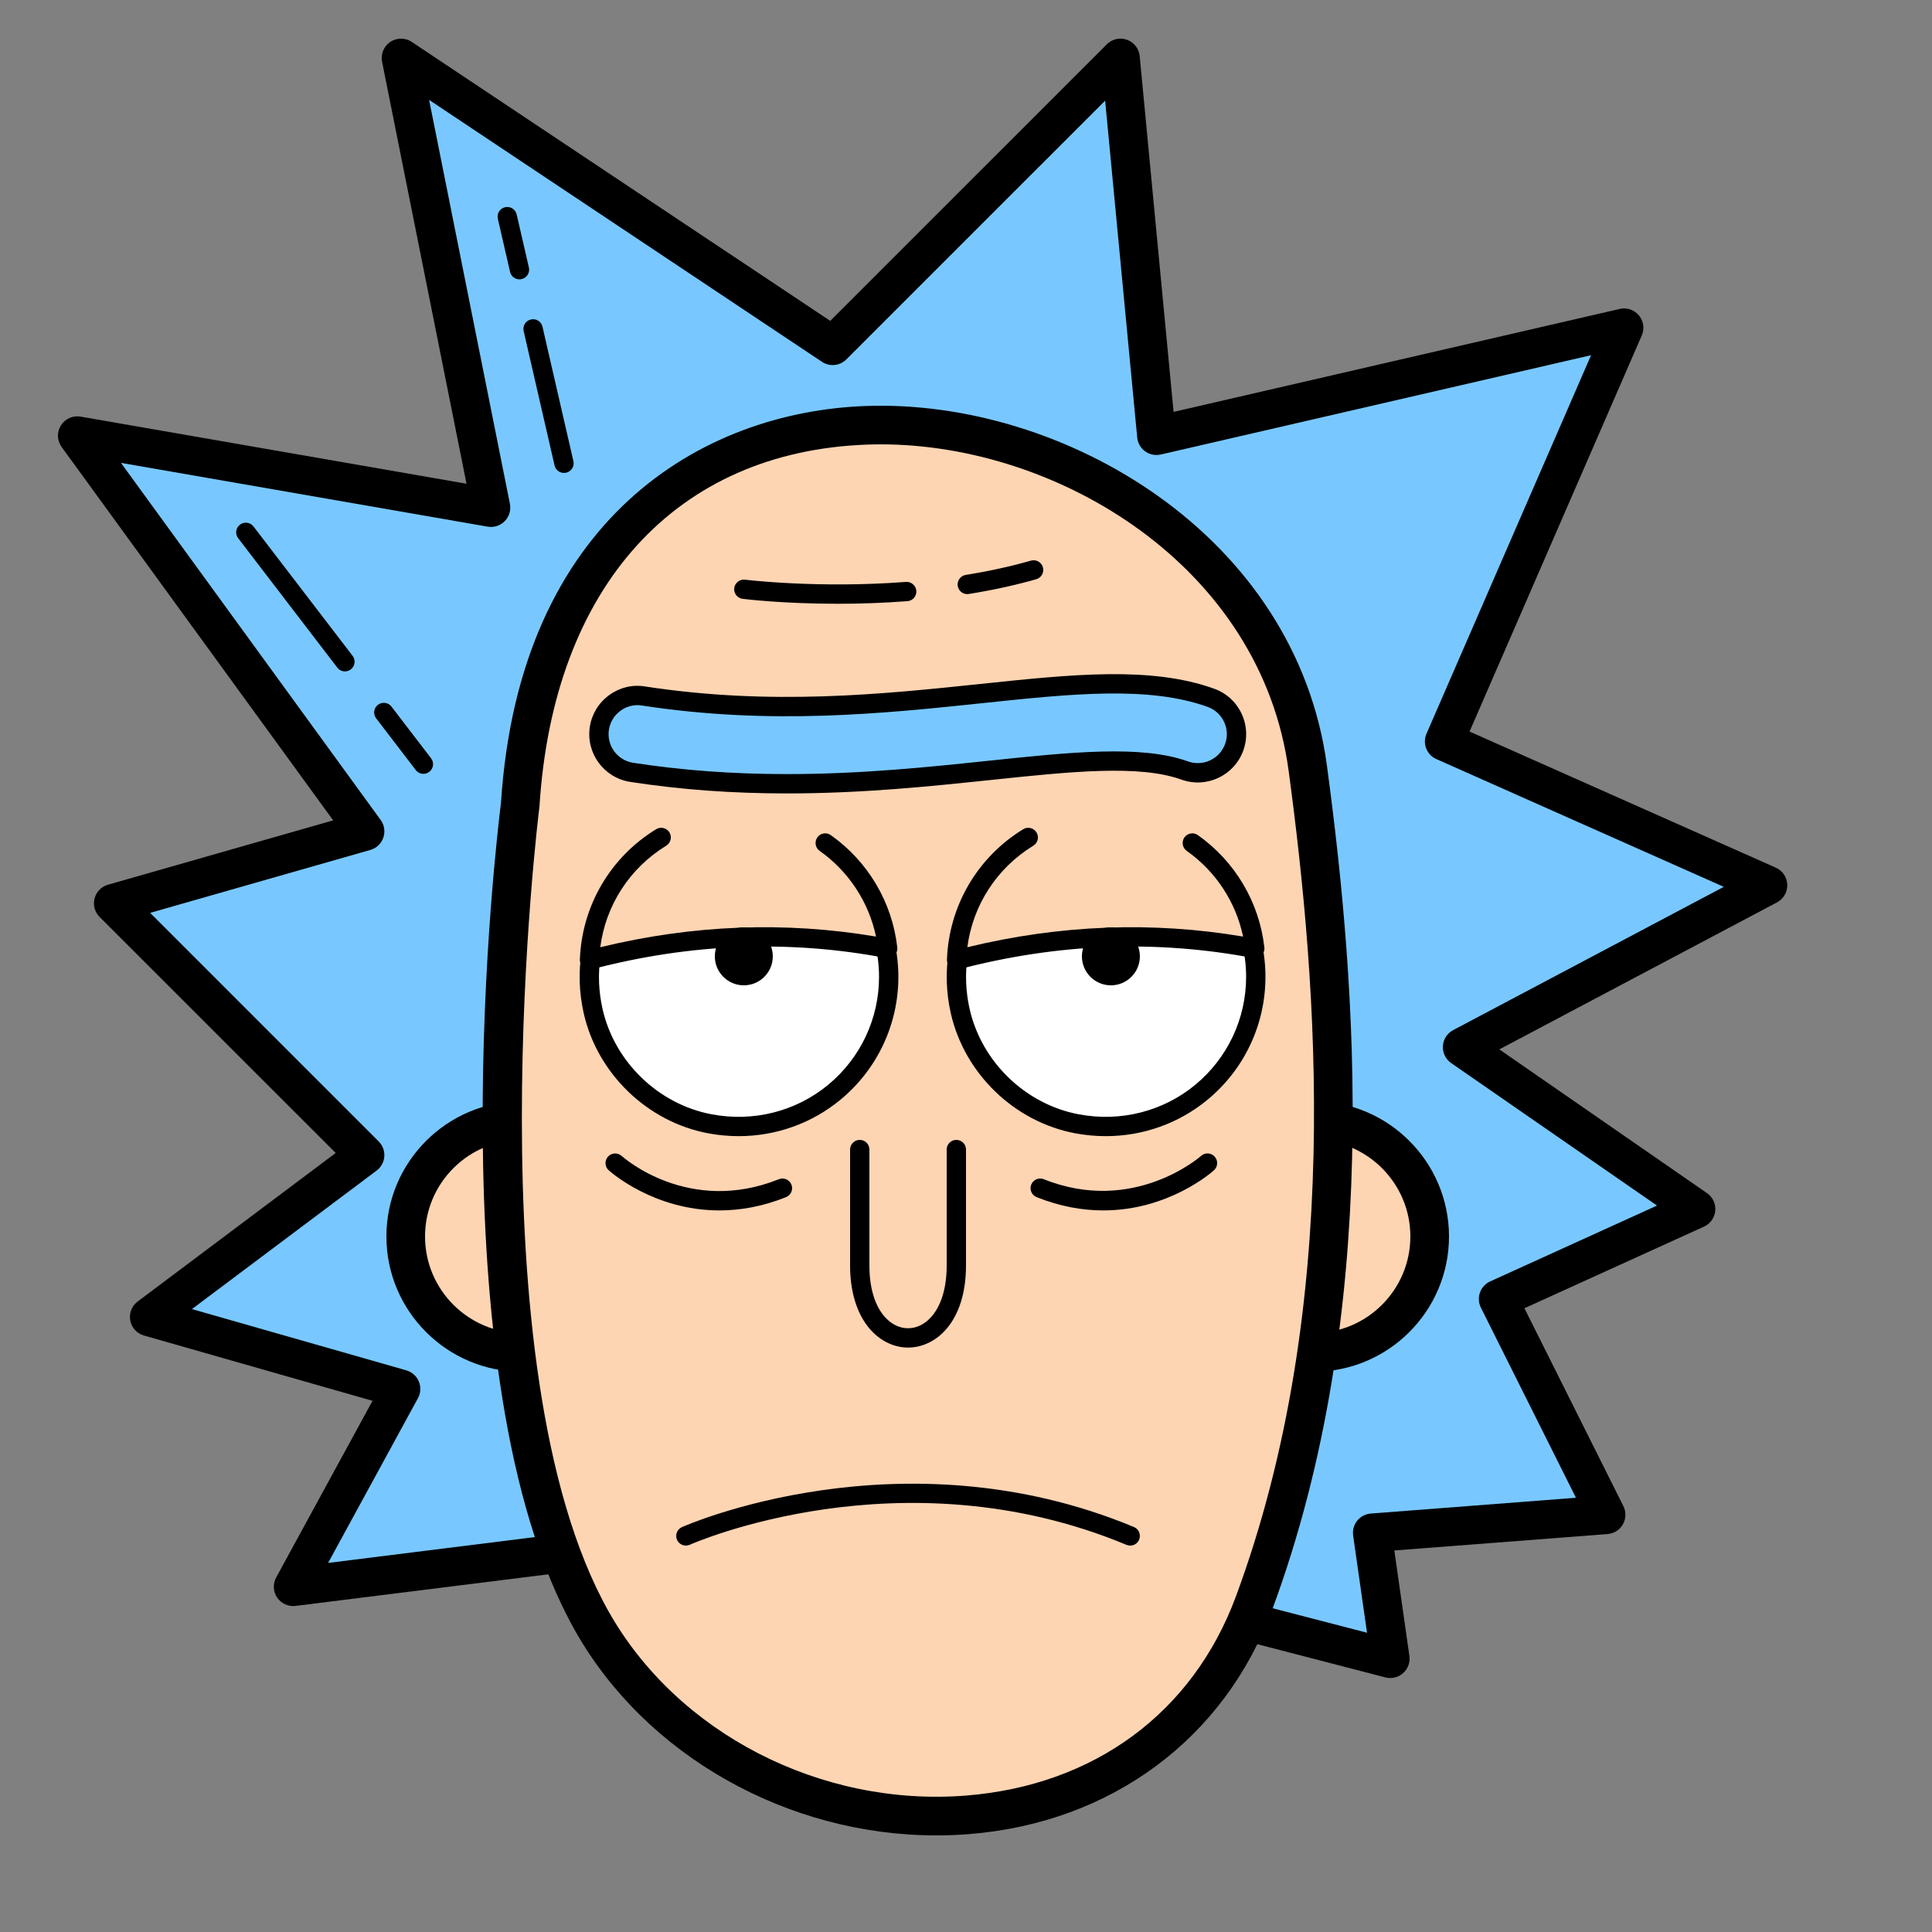 <svg xmlns="http://www.w3.org/2000/svg" xmlns:xlink="http://www.w3.org/1999/xlink" viewBox="0,0,256,256" width="200px" height="200px" fill-rule="nonzero"><rect x="0" y="0" width="256" height="256" fill="#808080" stroke="none"/><g fill="none" fill-rule="nonzero" stroke="none" stroke-width="1" stroke-linecap="butt" stroke-linejoin="miter" stroke-miterlimit="10" stroke-dasharray="" stroke-dashoffset="0" font-family="none" font-weight="none" font-size="none" text-anchor="none" style="mix-blend-mode: normal"><g transform="scale(2.56,2.56)"><path d="M30.066,80.269l-14.895,1.861l5.586,-10.24l-13.033,-3.724l11.171,-8.378l-13.033,-13.034l13.033,-3.723l-14.895,-20.481l21.412,3.724l-4.655,-23.274l22.343,14.895l14.895,-14.895l1.862,19.55l24.204,-5.586l-9.309,21.412l16.757,7.448l-15.826,8.378l12.102,8.379l-10.24,4.654l5.585,11.172l-12.102,0.931l0.931,6.516l-25.135,-6.516z" fill="#78c8ff"></path><path d="M71.959,86.854c-0.084,0 -0.168,-0.011 -0.251,-0.032l-24.985,-6.478l-16.566,0.92l-14.861,1.858c-0.369,0.044 -0.739,-0.119 -0.95,-0.43c-0.212,-0.31 -0.231,-0.712 -0.052,-1.041l4.987,-9.145l-11.831,-3.38c-0.365,-0.104 -0.64,-0.407 -0.709,-0.78c-0.069,-0.374 0.08,-0.754 0.384,-0.981l10.249,-7.687l-12.219,-12.217c-0.251,-0.25 -0.35,-0.615 -0.261,-0.958c0.089,-0.343 0.353,-0.613 0.693,-0.71l11.657,-3.331l-14.053,-19.324c-0.239,-0.33 -0.256,-0.771 -0.04,-1.117c0.215,-0.346 0.621,-0.527 1.02,-0.457l19.975,3.474l-4.37,-21.842c-0.079,-0.397 0.088,-0.802 0.424,-1.027c0.337,-0.224 0.774,-0.225 1.111,-0.001l21.661,14.44l14.316,-14.315c0.273,-0.274 0.679,-0.366 1.046,-0.234c0.364,0.131 0.62,0.46 0.656,0.846l1.754,18.414l23.093,-5.329c0.365,-0.086 0.752,0.045 0.993,0.335c0.242,0.29 0.299,0.691 0.148,1.038l-8.914,20.502l15.851,7.045c0.35,0.155 0.58,0.497 0.593,0.879c0.014,0.382 -0.192,0.739 -0.531,0.918l-14.372,7.609l10.75,7.441c0.296,0.205 0.459,0.553 0.427,0.911c-0.032,0.359 -0.255,0.673 -0.582,0.821l-9.296,4.226l5.122,10.243c0.148,0.298 0.14,0.65 -0.024,0.939c-0.164,0.29 -0.461,0.479 -0.793,0.505l-11.039,0.85l0.78,5.46c0.047,0.331 -0.074,0.664 -0.324,0.887c-0.186,0.167 -0.424,0.255 -0.667,0.255zM46.823,78.338c0.085,0 0.169,0.011 0.251,0.032l23.683,6.14l-0.719,-5.03c-0.039,-0.274 0.037,-0.552 0.21,-0.768c0.173,-0.216 0.428,-0.35 0.703,-0.371l10.62,-0.817l-4.921,-9.841c-0.121,-0.243 -0.139,-0.524 -0.048,-0.781c0.091,-0.256 0.281,-0.464 0.528,-0.576l8.636,-3.926l-10.653,-7.375c-0.287,-0.199 -0.449,-0.533 -0.429,-0.882c0.02,-0.349 0.222,-0.661 0.53,-0.824l14.009,-7.416l-14.877,-6.613c-0.502,-0.223 -0.729,-0.809 -0.511,-1.313l8.519,-19.592l-22.272,5.14c-0.28,0.064 -0.575,0.005 -0.81,-0.164c-0.233,-0.168 -0.383,-0.429 -0.41,-0.716l-1.66,-17.436l-13.395,13.393c-0.337,0.338 -0.866,0.39 -1.262,0.125l-20.334,-13.556l4.182,20.906c0.064,0.324 -0.034,0.658 -0.265,0.895c-0.229,0.236 -0.563,0.345 -0.887,0.287l-18.98,-3.301l13.443,18.484c0.192,0.264 0.243,0.605 0.137,0.914c-0.106,0.309 -0.356,0.546 -0.671,0.636l-11.399,3.257l11.831,11.832c0.205,0.205 0.311,0.489 0.29,0.778c-0.021,0.289 -0.165,0.555 -0.397,0.729l-9.561,7.17l11.097,3.17c0.292,0.084 0.53,0.296 0.648,0.575c0.117,0.28 0.101,0.599 -0.045,0.865l-4.651,8.528l12.959,-1.62c0.022,-0.003 0.046,-0.005 0.068,-0.006l16.757,-0.931c0.019,0 0.038,-0.001 0.056,-0.001z" fill="#000000"></path><circle cx="27" cy="64" r="6" fill="#fed5b3"></circle><path d="M27,71c-3.859,0 -7,-3.141 -7,-7c0,-3.859 3.141,-7 7,-7c3.859,0 7,3.141 7,7c0,3.859 -3.141,7 -7,7zM27,59c-2.757,0 -5,2.243 -5,5c0,2.757 2.243,5 5,5c2.757,0 5,-2.243 5,-5c0,-2.757 -2.243,-5 -5,-5z" fill="#000000"></path><circle cx="68" cy="64" r="6" fill="#fed5b3"></circle><path d="M68,71c-3.859,0 -7,-3.141 -7,-7c0,-3.859 3.141,-7 7,-7c3.859,0 7,3.141 7,7c0,3.859 -3.141,7 -7,7zM68,59c-2.757,0 -5,2.243 -5,5c0,2.757 2.243,5 5,5c2.757,0 5,-2.243 5,-5c0,-2.757 -2.243,-5 -5,-5z" fill="#000000"></path><path d="M26.926,41.645c0,0 -3.706,29.112 3.706,42.26c7.412,13.148 28.721,14.087 34.28,-0.939c5.559,-15.026 4.328,-31.689 2.779,-43.199c-2.779,-20.66 -38.912,-27.234 -40.765,1.878z" fill="#fed5b3"></path><path d="M48.462,95c-7.681,0 -15.044,-4.118 -18.7,-10.604c-7.433,-13.184 -4.032,-41.25 -3.831,-42.845c0.948,-14.684 10.381,-20.238 18.897,-20.537c10.208,-0.361 22.245,6.659 23.854,18.62c1.525,11.339 2.893,28.204 -2.833,43.679c-2.475,6.691 -8.342,11.035 -15.692,11.62c-0.565,0.046 -1.132,0.067 -1.695,0.067zM45.592,23c-0.232,0 -0.463,0.004 -0.693,0.012c-9.905,0.348 -16.251,7.336 -16.974,18.696c-0.001,0.021 -0.003,0.042 -0.006,0.063c-0.037,0.288 -3.578,28.936 3.585,41.642c3.549,6.296 10.975,10.12 18.494,9.526c6.651,-0.53 11.746,-4.292 13.977,-10.32c5.569,-15.057 4.222,-31.592 2.725,-42.719c-1.424,-10.585 -11.918,-16.9 -21.108,-16.9zM26.927,41.645h0.01z" fill="#000000"></path><path d="M31.657,46.5c-1.012,1.639 -1.444,3.674 -0.957,5.832c0.663,2.942 3.078,5.277 6.042,5.836c4.942,0.93 9.258,-2.835 9.258,-7.608c0,-1.491 -0.428,-2.878 -1.157,-4.06z" fill="#ffffff"></path><path d="M38.233,58.807c-0.525,0 -1.056,-0.049 -1.584,-0.148c-3.146,-0.593 -5.732,-3.092 -6.437,-6.217c-0.485,-2.15 -0.123,-4.354 1.019,-6.204c0.092,-0.148 0.252,-0.238 0.426,-0.238h13.186c0.174,0 0.334,0.09 0.426,0.237c0.806,1.305 1.231,2.8 1.231,4.322c0,2.464 -1.089,4.78 -2.987,6.354c-1.492,1.236 -3.355,1.894 -5.28,1.894zM31.942,47c-0.893,1.576 -1.161,3.419 -0.755,5.221c0.618,2.743 2.888,4.935 5.647,5.455c2.167,0.41 4.371,-0.149 6.039,-1.532c1.669,-1.384 2.626,-3.419 2.626,-5.584c0,-1.245 -0.325,-2.47 -0.942,-3.56z" fill="#000000"></path><path d="M34.224,43.347c-2.153,1.315 -3.612,3.652 -3.709,6.338c5.174,-1.36 10.318,-1.565 15.433,-0.591c-0.254,-2.254 -1.472,-4.215 -3.233,-5.46" fill="#fed5b3"></path><path d="M30.515,50.185c-0.112,0 -0.223,-0.038 -0.313,-0.109c-0.123,-0.099 -0.192,-0.25 -0.188,-0.409c0.101,-2.775 1.576,-5.297 3.948,-6.747c0.234,-0.144 0.542,-0.07 0.688,0.166c0.144,0.236 0.069,0.543 -0.166,0.688c-1.891,1.155 -3.134,3.086 -3.414,5.255c4.775,-1.162 9.569,-1.347 14.272,-0.552c-0.373,-1.781 -1.412,-3.372 -2.917,-4.435c-0.226,-0.159 -0.279,-0.471 -0.12,-0.697c0.161,-0.226 0.476,-0.278 0.696,-0.12c1.926,1.36 3.181,3.479 3.442,5.813c0.018,0.158 -0.041,0.314 -0.157,0.422c-0.117,0.108 -0.277,0.152 -0.434,0.125c-4.999,-0.952 -10.117,-0.756 -15.212,0.583c-0.04,0.012 -0.083,0.017 -0.125,0.017z" fill="#000000"></path><path d="M50.657,46.5c-1.012,1.639 -1.444,3.674 -0.957,5.832c0.663,2.942 3.078,5.277 6.042,5.836c4.942,0.93 9.258,-2.835 9.258,-7.608c0,-1.491 -0.428,-2.878 -1.157,-4.06z" fill="#ffffff"></path><path d="M57.233,58.807c-0.525,0 -1.056,-0.049 -1.584,-0.148c-3.146,-0.593 -5.732,-3.092 -6.437,-6.217c-0.485,-2.15 -0.123,-4.354 1.019,-6.204c0.092,-0.148 0.252,-0.238 0.426,-0.238h13.186c0.174,0 0.334,0.09 0.426,0.237c0.806,1.305 1.231,2.8 1.231,4.322c0,2.464 -1.089,4.78 -2.987,6.354c-1.492,1.236 -3.355,1.894 -5.28,1.894zM50.942,47c-0.893,1.576 -1.161,3.419 -0.755,5.221c0.618,2.743 2.888,4.935 5.647,5.455c2.169,0.41 4.371,-0.149 6.039,-1.532c1.669,-1.384 2.626,-3.419 2.626,-5.584c0,-1.245 -0.325,-2.47 -0.942,-3.56z" fill="#000000"></path><path d="M53.224,43.347c-2.153,1.315 -3.612,3.652 -3.709,6.338c5.174,-1.36 10.318,-1.565 15.433,-0.591c-0.254,-2.254 -1.472,-4.215 -3.233,-5.46" fill="#fed5b3"></path><path d="M49.515,50.185c-0.112,0 -0.223,-0.038 -0.313,-0.109c-0.123,-0.099 -0.192,-0.25 -0.188,-0.409c0.101,-2.775 1.576,-5.297 3.948,-6.747c0.233,-0.144 0.542,-0.07 0.688,0.166c0.144,0.236 0.069,0.543 -0.166,0.688c-1.891,1.155 -3.134,3.086 -3.414,5.255c4.775,-1.162 9.569,-1.347 14.272,-0.552c-0.373,-1.781 -1.412,-3.372 -2.917,-4.435c-0.226,-0.159 -0.279,-0.471 -0.12,-0.697c0.161,-0.226 0.475,-0.278 0.696,-0.12c1.926,1.36 3.181,3.479 3.442,5.813c0.018,0.158 -0.041,0.314 -0.157,0.422c-0.117,0.108 -0.278,0.152 -0.434,0.125c-4.999,-0.952 -10.117,-0.756 -15.212,0.583c-0.04,0.012 -0.083,0.017 -0.125,0.017z" fill="#000000"></path><circle cx="38.5" cy="49.5" r="1.5" fill="#000000"></circle><circle cx="57.5" cy="49.5" r="1.5" fill="#000000"></circle><path d="M37.235,62.651c-3.374,0 -5.608,-1.969 -5.729,-2.078c-0.205,-0.185 -0.221,-0.499 -0.037,-0.705c0.185,-0.204 0.501,-0.22 0.706,-0.038c0.142,0.126 3.501,3.062 8.14,1.206c0.255,-0.104 0.547,0.022 0.649,0.278c0.102,0.256 -0.021,0.547 -0.278,0.649c-1.241,0.498 -2.401,0.688 -3.451,0.688z" fill="#000000"></path><path d="M57.105,62.651c-1.05,0 -2.21,-0.19 -3.45,-0.688c-0.257,-0.103 -0.381,-0.394 -0.278,-0.649c0.103,-0.255 0.394,-0.382 0.649,-0.278c4.656,1.861 8.104,-1.175 8.139,-1.205c0.205,-0.187 0.521,-0.169 0.706,0.036c0.186,0.205 0.169,0.521 -0.036,0.706c-0.121,0.11 -2.356,2.078 -5.73,2.078z" fill="#000000"></path><path d="M50.065,30.751c-0.241,0 -0.453,-0.175 -0.493,-0.421c-0.043,-0.272 0.143,-0.529 0.415,-0.573c1.195,-0.192 2.331,-0.44 3.375,-0.739c0.269,-0.075 0.543,0.078 0.618,0.344c0.076,0.265 -0.077,0.542 -0.343,0.618c-1.082,0.309 -2.257,0.566 -3.492,0.764c-0.026,0.006 -0.053,0.007 -0.08,0.007z" fill="#000000"></path><g fill="#000000"><path d="M43.354,31.251c-2.83,0 -4.803,-0.241 -4.916,-0.255c-0.273,-0.034 -0.468,-0.284 -0.434,-0.558c0.033,-0.275 0.297,-0.469 0.558,-0.434c0.038,0.005 3.797,0.464 8.332,0.115c0.251,-0.025 0.516,0.184 0.536,0.46c0.021,0.275 -0.185,0.516 -0.46,0.537c-1.295,0.099 -2.52,0.135 -3.616,0.135z"></path></g><g fill="#000000"><path d="M47,69.75c-0.805,0 -1.576,-0.415 -2.119,-1.138c-0.576,-0.768 -0.881,-1.844 -0.881,-3.112v-6c0,-0.276 0.224,-0.5 0.5,-0.5c0.276,0 0.5,0.224 0.5,0.5v6c0,2.233 1.037,3.25 2,3.25c0.963,0 2,-1.017 2,-3.25v-6c0,-0.276 0.224,-0.5 0.5,-0.5c0.276,0 0.5,0.224 0.5,0.5v6c0,2.92 -1.555,4.25 -3,4.25z"></path></g><g fill="#000000"><path d="M58.5,80c-0.064,0 -0.13,-0.013 -0.192,-0.038c-11.649,-4.856 -22.494,-0.055 -22.601,-0.007c-0.25,0.114 -0.547,0.003 -0.662,-0.248c-0.114,-0.252 -0.003,-0.548 0.248,-0.662c0.111,-0.052 11.337,-5.029 23.399,-0.007c0.255,0.106 0.375,0.399 0.27,0.654c-0.08,0.193 -0.267,0.308 -0.462,0.308z"></path></g><g><path d="M19.866,36.878l2.049,2.675" fill="#cdcbbd"></path><path d="M21.915,40.053c-0.15,0 -0.299,-0.067 -0.396,-0.196l-2.05,-2.676c-0.168,-0.219 -0.127,-0.533 0.093,-0.701c0.22,-0.167 0.533,-0.126 0.7,0.093l2.05,2.676c0.168,0.219 0.127,0.533 -0.093,0.701c-0.091,0.07 -0.198,0.103 -0.304,0.103z" fill="#000000"></path></g><g><path d="M12.723,27.553l5.131,6.699" fill="#cdcbbd"></path><path d="M17.854,34.751c-0.15,0 -0.299,-0.067 -0.396,-0.196l-5.131,-6.698c-0.168,-0.219 -0.127,-0.533 0.093,-0.701c0.219,-0.167 0.533,-0.126 0.7,0.093l5.131,6.698c0.168,0.219 0.127,0.533 -0.093,0.701c-0.091,0.07 -0.197,0.103 -0.304,0.103z" fill="#000000"></path></g><g><path d="M27.591,17.022l1.6,6.957" fill="#cdcbbd"></path><path d="M29.191,24.479c-0.229,0 -0.434,-0.157 -0.487,-0.388l-1.6,-6.956c-0.062,-0.269 0.106,-0.537 0.375,-0.599c0.274,-0.062 0.537,0.107 0.6,0.375l1.6,6.956c0.062,0.269 -0.106,0.537 -0.375,0.599c-0.038,0.009 -0.075,0.013 -0.113,0.013z" fill="#000000"></path></g><g><path d="M26.255,11.213l0.632,2.746" fill="#cdcbbd"></path><path d="M26.887,14.459c-0.229,0 -0.434,-0.156 -0.487,-0.388l-0.632,-2.746c-0.062,-0.27 0.106,-0.538 0.375,-0.6c0.273,-0.061 0.537,0.106 0.6,0.375l0.632,2.746c0.062,0.27 -0.106,0.538 -0.375,0.6c-0.039,0.009 -0.076,0.013 -0.113,0.013z" fill="#000000"></path></g><g><path d="M40.737,40.568c-2.538,0 -5.228,-0.158 -8.041,-0.591c-1.092,-0.168 -1.841,-1.189 -1.673,-2.281c0.169,-1.092 1.198,-1.844 2.28,-1.672c6.612,1.016 12.402,0.409 17.511,-0.127c4.669,-0.491 8.7,-0.915 11.861,0.222c1.04,0.374 1.58,1.519 1.206,2.558c-0.374,1.039 -1.519,1.579 -2.558,1.207c-2.302,-0.827 -5.912,-0.448 -10.093,-0.008c-3.075,0.321 -6.606,0.692 -10.493,0.692z" fill="#78c8ff"></path><path d="M40.737,41.068c-2.852,0 -5.507,-0.195 -8.117,-0.597c-1.362,-0.209 -2.301,-1.489 -2.091,-2.851c0.103,-0.662 0.458,-1.244 1.001,-1.64c0.538,-0.394 1.194,-0.558 1.852,-0.45c6.547,1.006 12.303,0.402 17.381,-0.131c4.73,-0.498 8.815,-0.926 12.082,0.248c0.629,0.226 1.132,0.683 1.417,1.287c0.284,0.604 0.316,1.283 0.091,1.912c-0.467,1.296 -1.896,1.973 -3.197,1.508c-2.197,-0.79 -5.753,-0.416 -9.871,0.018c-3.12,0.327 -6.64,0.696 -10.548,0.696zM32.994,36.499c-0.313,0 -0.616,0.099 -0.875,0.288c-0.326,0.238 -0.54,0.588 -0.602,0.985c-0.126,0.817 0.438,1.584 1.255,1.71c2.56,0.394 5.164,0.585 7.965,0.585c3.854,0 7.348,-0.366 10.429,-0.69c4.252,-0.448 7.914,-0.833 10.327,0.034c0.778,0.279 1.639,-0.127 1.918,-0.905c0.136,-0.377 0.116,-0.784 -0.055,-1.146c-0.171,-0.362 -0.473,-0.637 -0.85,-0.772c-3.054,-1.098 -7.034,-0.68 -11.639,-0.195c-5.14,0.541 -10.962,1.151 -17.641,0.125c-0.077,-0.013 -0.155,-0.019 -0.232,-0.019z" fill="#000000"></path></g></g></g></svg>